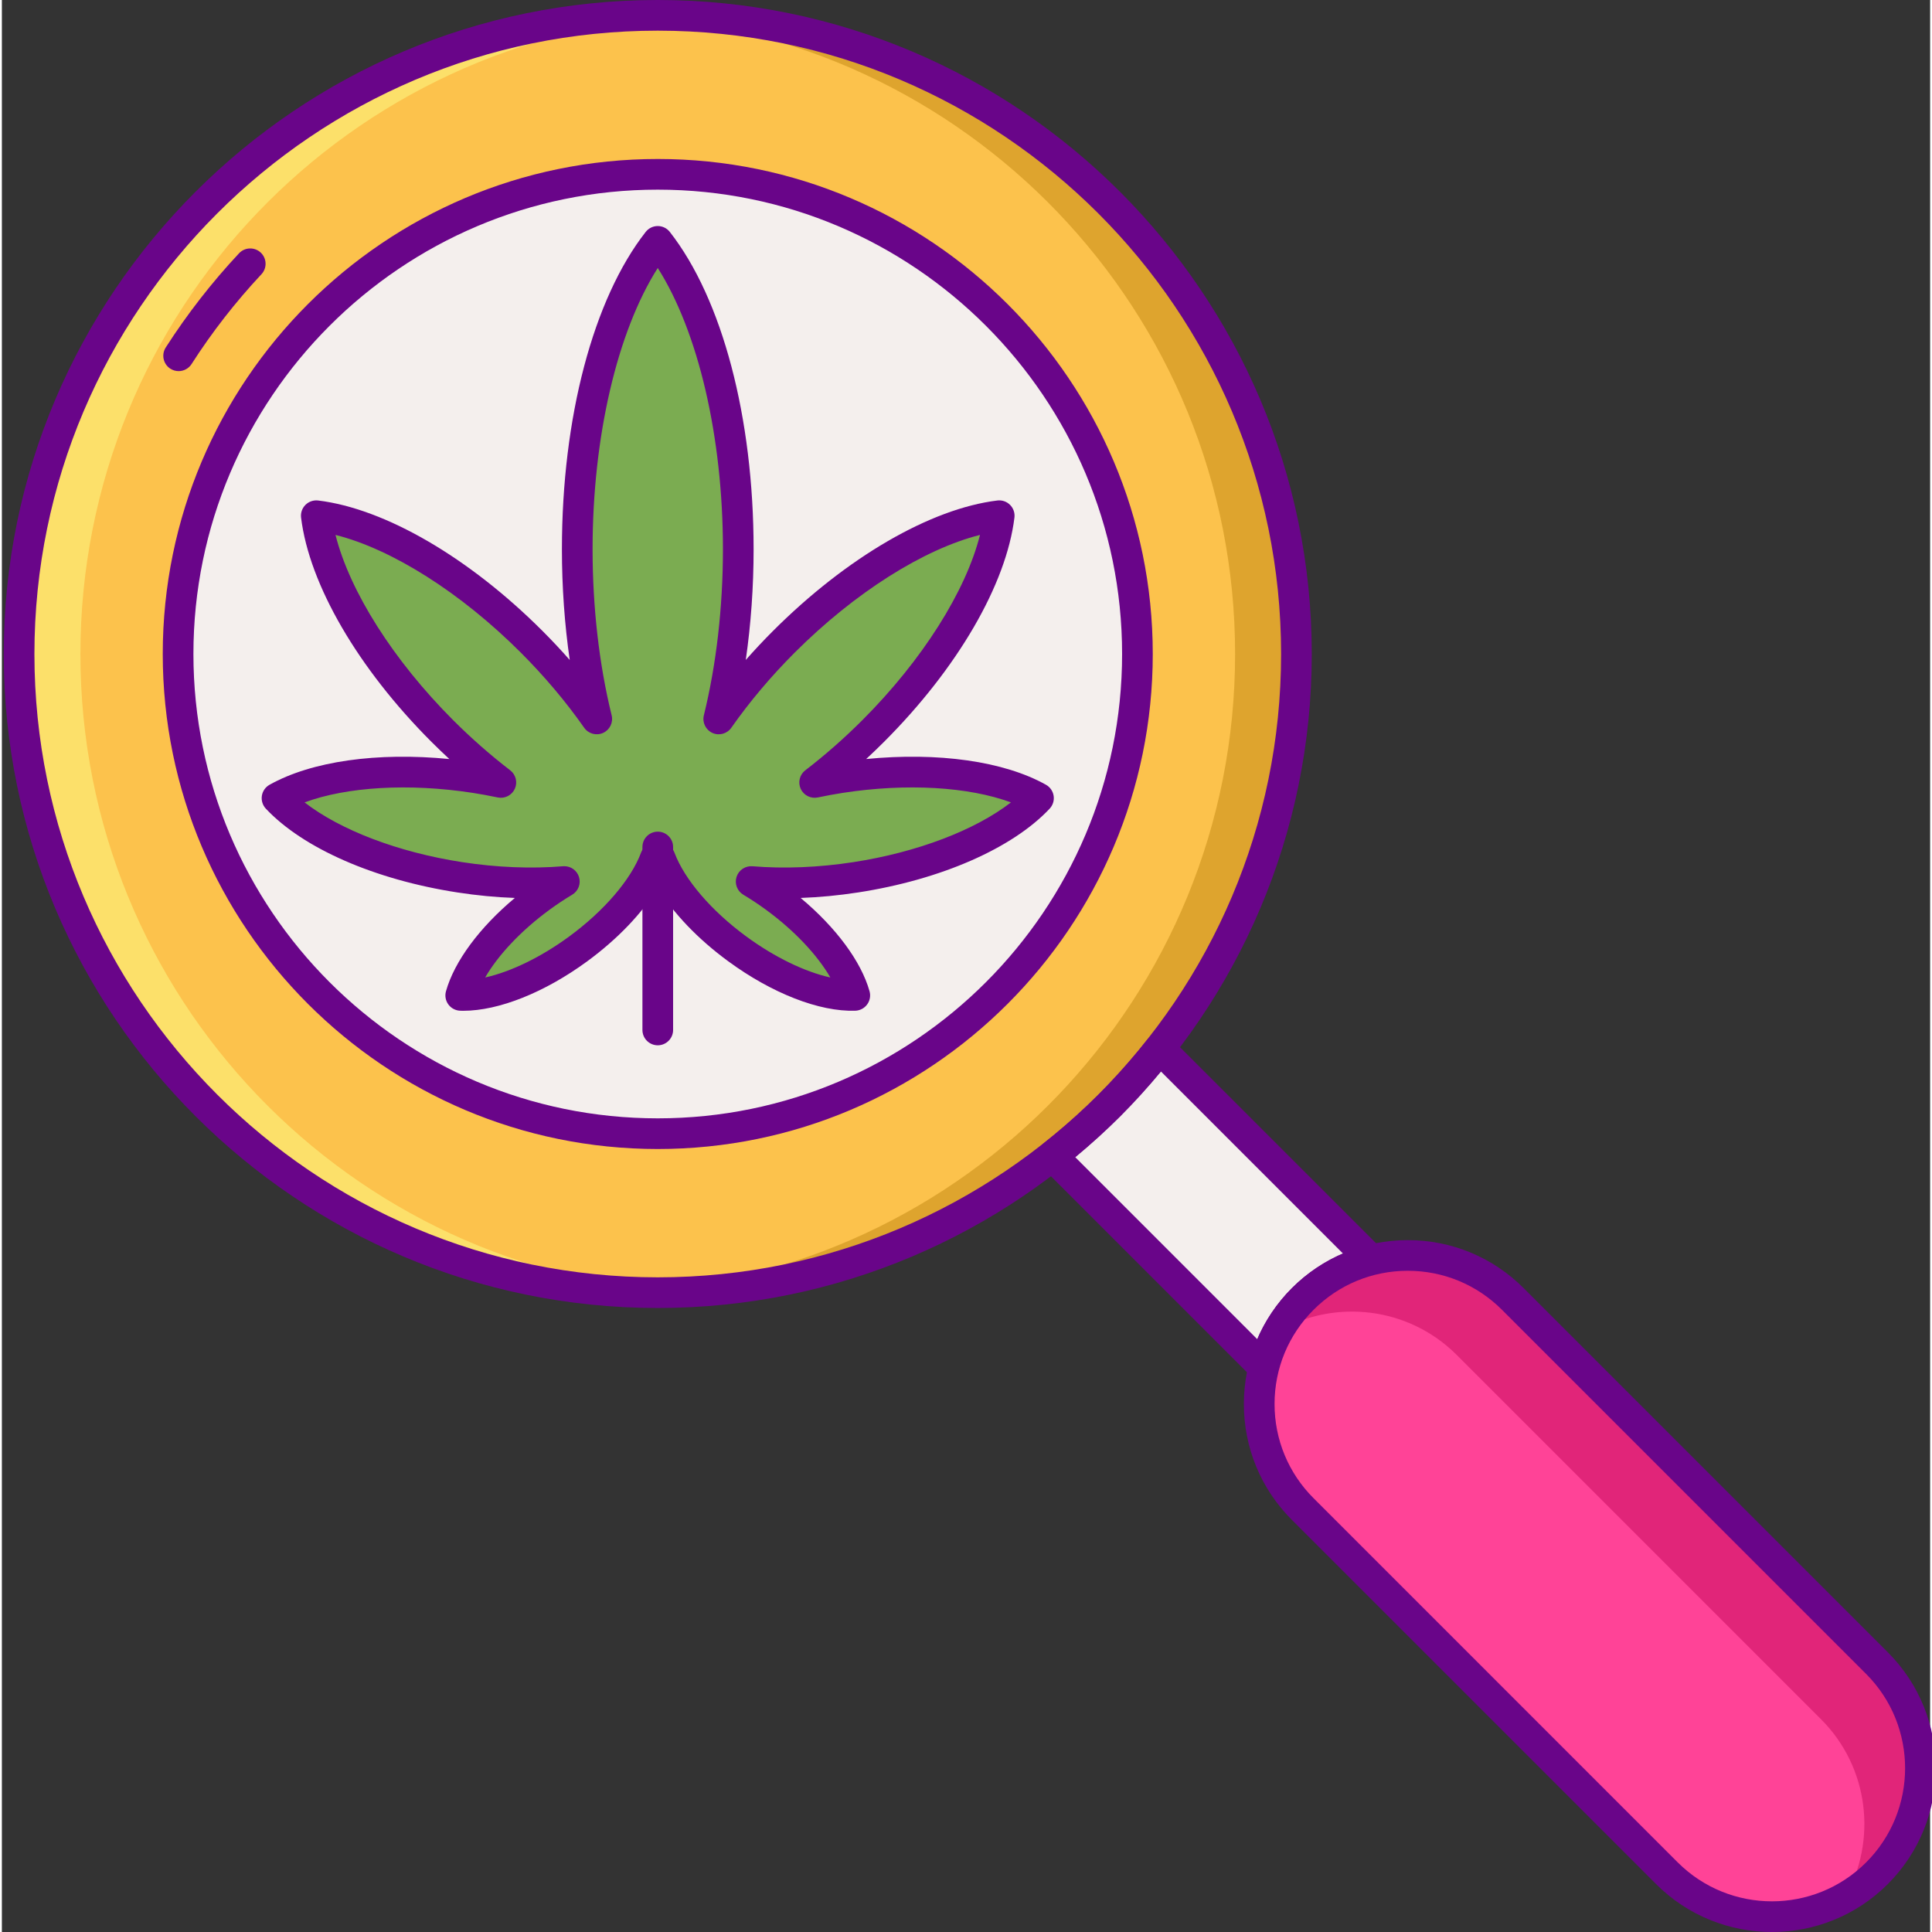 <svg height="503pt" viewBox="0 0 503 503.98" width="503pt" xmlns="http://www.w3.org/2000/svg"><rect x="0" y="0" width="503" height="503.98" fill="#333333" stroke="none"/><path d="m171.09 4c-92.012 0-166.602 74.59-166.602 166.602 0 92.012 74.59 166.602 166.602 166.602 92.012 0 166.602-74.59 166.602-166.602 0-92.012-74.59-166.602-166.602-166.602zm0 291.73c-69.105 0-125.129-56.023-125.129-125.129 0-69.109 56.023-125.129 125.129-125.129 69.105 0 125.129 56.02 125.129 125.129 0 69.105-56.02 125.129-125.129 125.129zm0 0" fill="#fcc24c"/><path d="m171.09 4c-2.684 0-5.348.074-7.996.203 88.293 4.176 158.602 77.07 158.602 166.398 0 89.328-70.309 162.223-158.602 166.395 2.648.129 5.312.203 7.996.203 92.012 0 166.602-74.59 166.602-166.602 0-92.008-74.59-166.598-166.602-166.598zm0 0" fill="#dea42e"/><path d="m171.09 337.203c2.684 0 5.348-.078 8-.203-88.297-4.176-158.605-77.07-158.605-166.398 0-89.328 70.309-162.223 158.605-166.398-2.652-.129-5.316-.203-8-.203-92.012 0-166.602 74.59-166.602 166.602 0 92.012 74.59 166.602 166.602 166.602zm0 0" fill="#fce06a"/><path d="m192.43 47.316c-68.09-11.789-132.848 33.852-144.637 101.941-11.789 68.094 33.852 132.848 101.941 144.637 68.09 11.789 132.848-33.852 144.637-101.941 11.789-68.09-33.852-132.848-101.941-144.637zm0 0" fill="#f4efed"/><path d="m339.34 338.848c5.121-5.125 11.336-8.469 17.883-10.125l-55.18-55.18c-4.051 5.141-8.406 10.117-13.148 14.863-4.742 4.742-9.723 9.098-14.863 13.148l55.18 55.18c1.656-6.551 5.004-12.762 10.129-17.887zm0 0" fill="#f4efed"/><g fill="#690589"><path d="m329.215 360.734c-1.047 0-2.07-.41-2.828-1.172l-55.184-55.18c-.809-.809-1.23-1.922-1.164-3.066.066-1.137.621-2.195 1.516-2.906 5.316-4.188 10.062-8.383 14.512-12.836 4.391-4.387 8.711-9.27 12.836-14.508.707-.898 1.766-1.449 2.906-1.52 1.156-.078 2.258.355 3.062 1.168l55.184 55.18c1.016 1.02 1.41 2.504 1.027 3.895-.383 1.387-1.48 2.461-2.875 2.812-6.094 1.539-11.641 4.68-16.039 9.078-4.398 4.398-7.539 9.945-9.074 16.035-.352 1.398-1.43 2.496-2.812 2.879-.352.094-.711.141-1.066.141zm-49.207-58.863 47.488 47.488c2.129-4.973 5.184-9.508 9.016-13.34s8.363-6.883 13.34-9.012l-47.488-47.492c-3.457 4.176-7.023 8.102-10.637 11.719-3.617 3.617-7.547 7.18-11.719 10.637zm59.332 36.977h.02zm0 0"/><path d="m171.094 299.73c-71.203 0-129.129-57.93-129.129-129.129 0-71.203 57.926-129.129 129.129-129.129 71.199 0 129.125 57.926 129.125 129.129 0 71.199-57.926 129.129-129.125 129.129zm0-250.258c-66.793 0-121.129 54.336-121.129 121.129 0 66.789 54.336 121.129 121.129 121.129 66.789 0 121.125-54.34 121.125-121.129 0-66.793-54.336-121.129-121.125-121.129zm0 0"/><path d="m171.094 341.203c-94.07 0-170.605-76.531-170.605-170.602 0-94.07 76.535-170.602 170.605-170.602 94.066 0 170.602 76.531 170.602 170.602 0 94.07-76.535 170.602-170.602 170.602zm0-333.203c-89.66 0-162.605 72.941-162.605 162.602 0 89.66 72.945 162.602 162.605 162.602 89.656 0 162.602-72.941 162.602-162.602 0-89.66-72.945-162.602-162.602-162.602zm0 0"/><path d="m46.109 96.812c-.738 0-1.484-.207-2.156-.633-1.859-1.191-2.402-3.664-1.211-5.527 5.594-8.727 12.027-16.996 19.125-24.578 1.512-1.613 4.043-1.691 5.656-.184 1.609 1.508 1.695 4.043.184 5.652-6.766 7.227-12.898 15.105-18.223 23.422-.77 1.195-2.059 1.848-3.375 1.848zm0 0"/></g><path d="m489.141 488.648c-15.133 15.137-39.672 15.137-54.805 0l-94.996-94.996c-15.133-15.133-15.133-39.672 0-54.805 15.133-15.133 39.672-15.133 54.805 0l94.996 94.996c15.133 15.133 15.133 39.672 0 54.805zm0 0" fill="#ff4397"/><path d="m339.34 338.848c-2.535 2.535-4.609 5.352-6.293 8.324 14.781-8.379 33.883-6.309 46.48 6.293l94.996 94.996c12.602 12.598 14.672 31.699 6.293 46.48 2.973-1.684 5.789-3.758 8.32-6.293 15.137-15.133 15.137-39.672 0-54.805l-94.996-94.996c-15.129-15.133-39.668-15.133-54.801 0zm0 0" fill="#e12579"/><path d="m461.734 503.98c-10.945 0-21.895-4.168-30.227-12.504l-94.996-94.996c-8.074-8.074-12.523-18.809-12.523-30.227 0-11.422 4.449-22.156 12.523-30.23 8.074-8.078 18.809-12.523 30.23-12.523 11.418 0 22.156 4.449 30.23 12.523l94.996 94.996c16.668 16.668 16.668 43.789 0 60.457-8.336 8.336-19.281 12.504-30.234 12.504zm-94.992-172.484c-9.285 0-18.012 3.617-24.574 10.18s-10.18 15.293-10.18 24.574 3.617 18.012 10.18 24.574l94.992 94.996c13.555 13.547 35.602 13.547 49.152 0 13.547-13.551 13.547-35.598 0-49.148l-94.996-94.996c-6.562-6.562-15.293-10.18-24.574-10.18zm122.398 157.152h.02zm0 0" fill="#690589"/><path d="m222.754 228.848c21.223-3.273 38.934-11.355 47.652-20.645-11.113-6.23-30.434-8.598-51.66-5.328-2.289.352-4.527.773-6.727 1.234 5.145-3.953 10.277-8.43 15.25-13.406 19.035-19.031 30.957-40.324 32.891-56.18-15.855 1.934-37.145 13.855-56.18 32.891-6.547 6.547-12.23 13.363-16.977 20.133 3.242-13.156 5.09-28.234 5.09-44.27 0-34.328-8.453-64.273-21.004-80.316-12.551 16.043-21 45.992-21 80.316 0 16.035 1.848 31.113 5.09 44.27-4.746-6.77-10.43-13.586-16.977-20.133-19.035-19.035-40.328-30.957-56.18-32.891 1.934 15.855 13.855 37.148 32.887 56.18 4.977 4.977 10.109 9.453 15.254 13.406-2.199-.461-4.441-.883-6.727-1.234-21.227-3.27-40.547-.902-51.66 5.328 8.719 9.289 26.43 17.371 47.656 20.645 9.699 1.496 18.988 1.797 27.293 1.109-2.09 1.246-4.184 2.633-6.254 4.152-10.984 8.047-18.586 17.773-20.773 25.547 8.074.258 19.637-4.062 30.621-12.109 10.133-7.43 17.379-16.277 20.156-23.711.164-.09.34-.172.5-.262.039.004.078.016.117.02.035-.004.074-.016.113-.02.16.09.336.172.5.262 2.777 7.434 10.023 16.285 20.156 23.711 10.984 8.047 22.547 12.363 30.621 12.109-2.188-7.773-9.789-17.5-20.773-25.547-2.074-1.52-4.168-2.906-6.254-4.152 8.305.691 17.594.387 27.297-1.109zm0 0" fill="#7bac51"/><path d="m171.094 272.676c-2.211 0-4-1.793-4-4v-47.73c0-2.207 1.789-4 4-4 2.207 0 4 1.793 4 4v47.73c0 2.207-1.793 4-4 4zm0 0" fill="#690589"/><path d="m120.387 263.672c-.273 0-.547-.008-.816-.016-1.227-.039-2.375-.641-3.102-1.633-.727-.992-.957-2.262-.621-3.449 2.199-7.809 8.781-16.664 17.965-24.336-4.902-.172-9.914-.652-14.996-1.438-21.555-3.324-40.23-11.496-49.961-21.855-.84-.898-1.223-2.133-1.039-3.348.188-1.215.926-2.277 1.996-2.879 10.988-6.16 28.156-8.562 46.91-6.715-1.574-1.457-3.121-2.945-4.645-4.465-19.18-19.18-31.898-41.059-34.031-58.527-.148-1.223.273-2.445 1.145-3.312.867-.867 2.09-1.285 3.312-1.141 17.465 2.133 39.344 14.852 58.523 34.031 2.461 2.465 4.836 4.988 7.102 7.57-1.344-9.301-2.039-19.062-2.039-28.879 0-34.348 8.168-65.297 21.852-82.781.758-.969 1.918-1.535 3.148-1.535 1.23 0 2.391.566 3.148 1.535 13.688 17.484 21.855 48.434 21.855 82.781 0 9.816-.699 19.578-2.043 28.875 2.266-2.574 4.637-5.102 7.102-7.566 19.18-19.18 41.055-31.898 58.527-34.031 1.223-.152 2.441.273 3.309 1.141.875.871 1.293 2.094 1.145 3.312-2.133 17.469-14.855 39.348-34.035 58.523-1.52 1.52-3.07 3.012-4.645 4.465 18.762-1.84 35.93.559 46.91 6.715 1.074.602 1.809 1.664 1.996 2.883.188 1.215-.195 2.449-1.039 3.348-9.727 10.359-28.406 18.531-49.961 21.855-5.078.785-10.09 1.262-14.996 1.438 9.191 7.676 15.773 16.527 17.973 24.336.332 1.184.102 2.457-.625 3.449-.73.992-1.871 1.594-3.102 1.633-9.363.301-21.703-4.523-33.113-12.883-7.941-5.816-14.367-12.562-18.406-19.199-4.043 6.637-10.469 13.379-18.41 19.199-11.074 8.121-23.07 12.898-32.293 12.898zm26.34-37.715c1.723 0 3.27 1.109 3.805 2.773.57 1.773-.156 3.703-1.754 4.66-2.012 1.199-4.008 2.527-5.941 3.945-7.375 5.398-13.363 11.77-16.766 17.652 6.633-1.473 14.512-5.266 21.879-10.668 9.137-6.695 16.156-14.875 18.777-21.883.344-.918 1.012-1.676 1.875-2.137l.293-.148c.734-.414 1.695-.645 2.539-.547.609.039 1.219.199 1.727.484l.418.211c.863.461 1.531 1.219 1.875 2.133 2.621 7.012 9.645 15.195 18.777 21.887 7.371 5.402 15.246 9.195 21.883 10.668-3.406-5.883-9.395-12.254-16.766-17.652-1.938-1.418-3.938-2.746-5.945-3.945-1.598-.957-2.324-2.887-1.754-4.66.57-1.77 2.305-2.91 4.141-2.762 8.23.688 17.344.316 26.352-1.074 16.68-2.574 31.777-8.367 41.078-15.582-11.039-4.078-27.18-5.055-43.863-2.484-2.055.316-4.188.711-6.52 1.195-1.824.379-3.676-.551-4.453-2.246-.781-1.695-.281-3.707 1.199-4.84 5.152-3.957 10.148-8.352 14.859-13.059 15.672-15.672 27.008-33.652 30.707-48.34-14.688 3.699-32.668 15.035-48.34 30.703-6.195 6.199-11.758 12.793-16.531 19.602-1.105 1.578-3.18 2.141-4.93 1.348-1.754-.797-2.691-2.73-2.227-4.602 3.25-13.191 4.973-28.168 4.973-43.309 0-29.328-6.434-56.734-17.004-73.375-10.57 16.637-17 44.043-17 73.371 0 15.145 1.719 30.121 4.973 43.312.461 1.867-.473 3.801-2.227 4.598-1.758.793-3.824.234-4.934-1.344-4.781-6.816-10.344-13.41-16.531-19.602-15.672-15.672-33.652-27.008-48.34-30.703 3.699 14.688 15.035 32.664 30.707 48.34 4.719 4.715 9.719 9.109 14.863 13.059 1.477 1.133 1.977 3.145 1.199 4.84-.777 1.695-2.637 2.629-4.453 2.246-2.332-.488-4.465-.879-6.523-1.195-16.68-2.57-32.82-1.59-43.863 2.484 9.301 7.215 24.398 13.008 41.078 15.582 9.008 1.391 18.117 1.762 26.352 1.074.113-.008.223-.012.336-.012zm0 0" fill="#690589"/></svg>